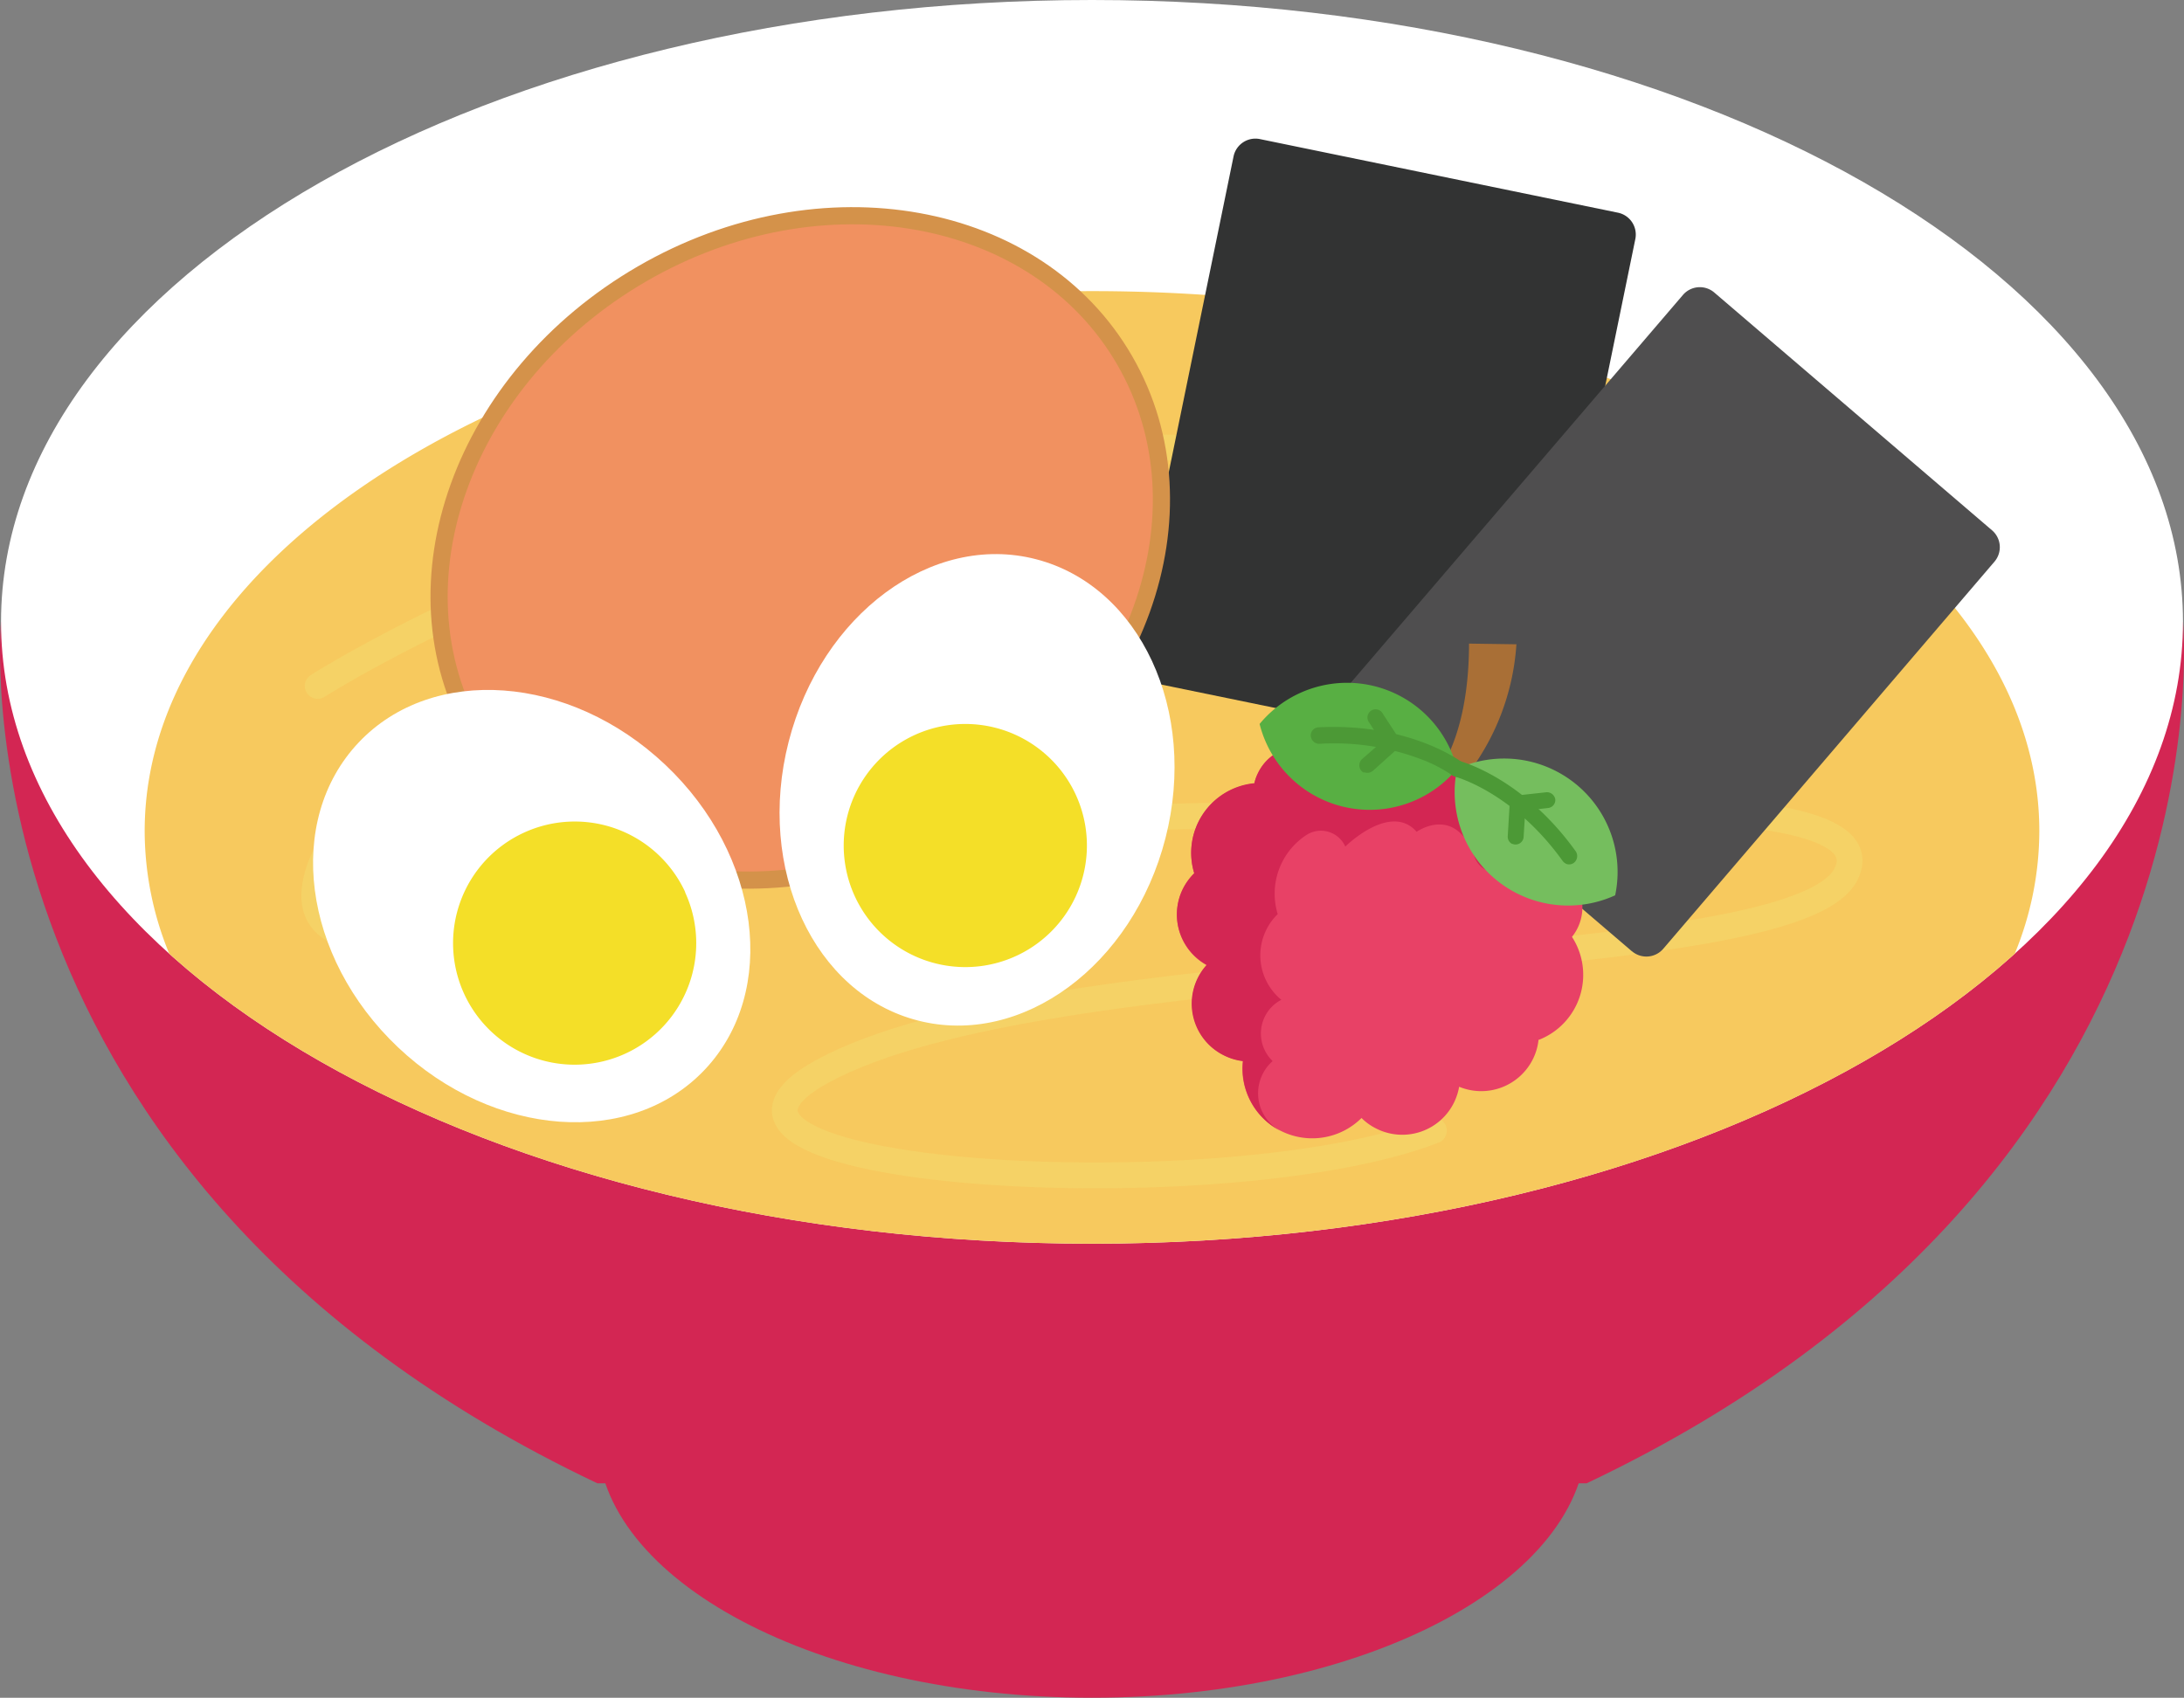 <svg xmlns="http://www.w3.org/2000/svg" xmlns:xlink="http://www.w3.org/1999/xlink" viewBox="0 0 254.36 197.76"><rect x="0" y="0" width="254.36" height="197.76" fill="#808080" stroke="none"/><defs><style>.cls-1,.cls-12,.cls-8{fill:none;}.cls-2{clip-path:url(#clip-path);}.cls-3{fill:#d32653;}.cls-4{fill:#fff;}.cls-5{fill:#f7c95e;}.cls-6{opacity:0.34;}.cls-7{clip-path:url(#clip-path-4);}.cls-8{stroke:#f1e574;stroke-linecap:round;stroke-width:3px;}.cls-12,.cls-8{stroke-miterlimit:10;}.cls-9{fill:#323333;}.cls-10{fill:#4f4e4f;}.cls-11{fill:#f19160;}.cls-12{stroke:#d4924a;stroke-width:2px;}.cls-13{fill:#f4df28;}.cls-14{fill:#a96f36;}.cls-15{fill:#e84166;}.cls-16{fill:#58af43;}.cls-17{fill:#75be5e;}.cls-18{fill:#4c9936;}</style><clipPath id="clip-path" transform="translate(0 0)"><rect class="cls-1" width="254.36" height="197.76"/></clipPath><clipPath id="clip-path-4" transform="translate(0 0)"><rect class="cls-1" x="35.07" y="50.57" width="181.88" height="87.84"/></clipPath></defs><title>ramen</title><g id="レイヤー_2" data-name="レイヤー 2"><g id="レイヤー_1-2" data-name="レイヤー 1"><g id="ベクトルスマートオブジェクト"><g class="cls-2"><g class="cls-2"><g class="cls-2"><path class="cls-3" d="M184.79,167.31c0,16.82-25.79,30.45-57.61,30.45s-57.61-13.63-57.61-30.45,25.79-30.44,57.61-30.44,57.61,13.63,57.61,30.44" transform="translate(0 0)"/><path class="cls-3" d="M.12,72.44S-6,136.91,69.57,172.78h57.61V72.44Z" transform="translate(0 0)"/><path class="cls-3" d="M254.24,72.44s6.17,64.47-69.45,100.34H127.18V72.44Z" transform="translate(0 0)"/><path class="cls-4" d="M254.24,72.44c0,40-56.89,72.43-127.06,72.43S.12,112.44.12,72.44,57,0,127.18,0,254.24,32.43,254.24,72.44" transform="translate(0 0)"/><path class="cls-5" d="M127.18,33.91c-60.93,0-110.33,28.16-110.33,62.9a37.64,37.64,0,0,0,2.86,14.28c22.51,20.3,62.23,33.78,107.47,33.78s85-13.48,107.47-33.78a37.64,37.64,0,0,0,2.86-14.28c0-34.74-49.4-62.9-110.33-62.9" transform="translate(0 0)"/><g class="cls-6"><g class="cls-7"><path class="cls-8" d="M167,131.7c-25.33,9.8-98.23,5.07-68.66-8.17S209,113.9,215,101.82s-54.72-6.58-87.84-6.58S31,122.57,37,101.82,109,73.24,138.29,68.7,217,80.57,215,72.44s-27.33-19.2-80-20.33S37,79.9,37,79.9" transform="translate(0 0)"/></g></g><path class="cls-9" d="M175.47,88l-41.73-8.57a2.6,2.6,0,0,1-2-3.06L143.67,18.2a2.6,2.6,0,0,1,3.06-2l41.73,8.58a2.6,2.6,0,0,1,2,3.06L178.53,86a2.59,2.59,0,0,1-3.06,2" transform="translate(0 0)"/><path class="cls-10" d="M190.05,110.8,157.67,83.1a2.59,2.59,0,0,1-.28-3.65L196,34.36a2.59,2.59,0,0,1,3.65-.29L232,61.77a2.59,2.59,0,0,1,.29,3.65l-38.58,45.1a2.59,2.59,0,0,1-3.65.28" transform="translate(0 0)"/><path class="cls-11" d="M131,42c10.18,17.64,1.52,41.71-19.36,53.77s-46.06,7.52-56.24-10.12S53.91,44,74.78,31.9,120.84,24.37,131,42" transform="translate(0 0)"/><path class="cls-12" d="M131,42c10.18,17.64,1.52,41.71-19.36,53.77s-46.06,7.52-56.24-10.12S53.91,44,74.78,31.9,120.84,24.37,131,42Z" transform="translate(0 0)"/><path class="cls-4" d="M77.49,89.09c11.13,10.52,13.18,26.42,4.59,35.51s-24.59,7.93-35.72-2.6S33.18,95.58,41.77,86.49s24.59-7.93,35.72,2.6" transform="translate(0 0)"/><path class="cls-13" d="M79.79,103.94A14.16,14.16,0,1,1,61,97a14.17,14.17,0,0,1,18.8,6.91" transform="translate(0 0)"/><path class="cls-4" d="M135.74,97.62c-3.8,14.84-16.7,24.36-28.82,21.26S88.05,101.24,91.85,86.4,108.54,62,120.66,65.14s18.87,17.64,15.08,32.48" transform="translate(0 0)"/><path class="cls-13" d="M123.86,106.84a14.16,14.16,0,1,1-3.08-19.78,14.15,14.15,0,0,1,3.08,19.78" transform="translate(0 0)"/><path class="cls-14" d="M170.74,90.45,165,94.82l3.09-5.76c2.24-4,3-9.18,3-14.09l5.52.08a27.94,27.94,0,0,1-5.89,15.4" transform="translate(0 0)"/><path class="cls-15" d="M179.19,121.07a6.61,6.61,0,0,1-.63,2.24,6.72,6.72,0,0,1-8.62,3.28,7,7,0,0,1-.57,1.78,6.71,6.71,0,0,1-9,3.13,6.49,6.49,0,0,1-1.8-1.27,8.14,8.14,0,0,1-13.83-6.66,6.88,6.88,0,0,1-2.11-.62,6.72,6.72,0,0,1-2.09-10.52,6.72,6.72,0,0,1-2.81-8.79,6.86,6.86,0,0,1,1.36-1.89,8.13,8.13,0,0,1,7-10.48,4.73,4.73,0,0,1,.41-1.18,5.5,5.5,0,0,1,7.12-2.67,8,8,0,0,1,.67-.47,8.12,8.12,0,0,1,7.82-.41A8,8,0,0,1,165,88.83a8.13,8.13,0,0,1,8.22,4,8.3,8.3,0,0,1,3.58.81,8.13,8.13,0,0,1,4.4,5.53,8.56,8.56,0,0,1,.2,1.67,5.5,5.5,0,0,1,2.35,7.23,5.44,5.44,0,0,1-.67,1.06,8.13,8.13,0,0,1-3.87,12" transform="translate(0 0)"/><path class="cls-3" d="M176.78,93.6a8.16,8.16,0,0,0-3.58-.81,8.15,8.15,0,0,0-3.5-3.24,8.3,8.3,0,0,0-2-.66h-.12a6.42,6.42,0,0,0-.75-.1H165.6l-.16,0h-.15l-.31,0a8,8,0,0,0-2.86-2.29h0a8.09,8.09,0,0,0-8.49.88,5.49,5.49,0,0,0-7.12,2.67,5.2,5.2,0,0,0-.42,1.18,8.14,8.14,0,0,0-7,10.48,6.86,6.86,0,0,0-1.36,1.89,6.72,6.72,0,0,0,2.81,8.79A6.72,6.72,0,0,0,142.67,123a6.59,6.59,0,0,0,2.11.61,8.16,8.16,0,0,0,4.44,8.18,5,5,0,0,1-1-8.19,4.45,4.45,0,0,1-.93-5.14,4.4,4.4,0,0,1,1.94-2,6.7,6.7,0,0,1-1.78-8.09,6.52,6.52,0,0,1,1.36-1.89,8.16,8.16,0,0,1,3.35-9.22,3.11,3.11,0,0,1,4.52,1.35s5.25-5.21,8.31-1.72c0,0,4.5-3.22,6.71,2.86,1.34,3.71,7,1,7,1l2.53-1.54a8.13,8.13,0,0,0-4.4-5.53" transform="translate(0 0)"/><path class="cls-16" d="M169.7,89.55a13.21,13.21,0,0,0-23-5.22,13.22,13.22,0,0,0,23,5.22" transform="translate(0 0)"/><path class="cls-17" d="M169.7,89.55a13.21,13.21,0,0,1,18.41,14.74A13.21,13.21,0,0,1,169.7,89.55" transform="translate(0 0)"/><path class="cls-18" d="M182.35,100.58a.86.86,0,0,1-.36-.3c-5.74-8-12.46-9.79-12.52-9.81a1,1,0,0,1-.69-1.15,1,1,0,0,1,1.16-.69c.3.08,7.45,2,13.59,10.55a1,1,0,0,1-.22,1.32.93.93,0,0,1-1,.08" transform="translate(0 0)"/><path class="cls-18" d="M176.14,98.32a.94.94,0,0,1-.54-.91l.23-3.86a1,1,0,0,1,.85-.89l3.46-.38a1,1,0,0,1,1,.84.94.94,0,0,1-.84,1l-2.66.3-.19,3.06a.94.94,0,0,1-1,.89,1.06,1.06,0,0,1-.35-.09" transform="translate(0 0)"/><path class="cls-18" d="M153.19,86.53a1,1,0,0,1-.53-.81.94.94,0,0,1,.9-1c10.51-.53,16.46,3.88,16.71,4.07a.94.94,0,0,1,.19,1.32,1,1,0,0,1-1.33.19,17.55,17.55,0,0,0-4-2,28.57,28.57,0,0,0-11.45-1.66,1,1,0,0,1-.46-.09" transform="translate(0 0)"/><path class="cls-18" d="M158.83,90a1.06,1.06,0,0,1-.29-.22,1,1,0,0,1,.07-1.34l2.29-2-1.43-2.27a.95.95,0,1,1,1.6-1L162.92,86a1,1,0,0,1-.16,1.21l-2.88,2.59a1,1,0,0,1-1,.15" transform="translate(0 0)"/></g></g></g></g></g></g></svg>